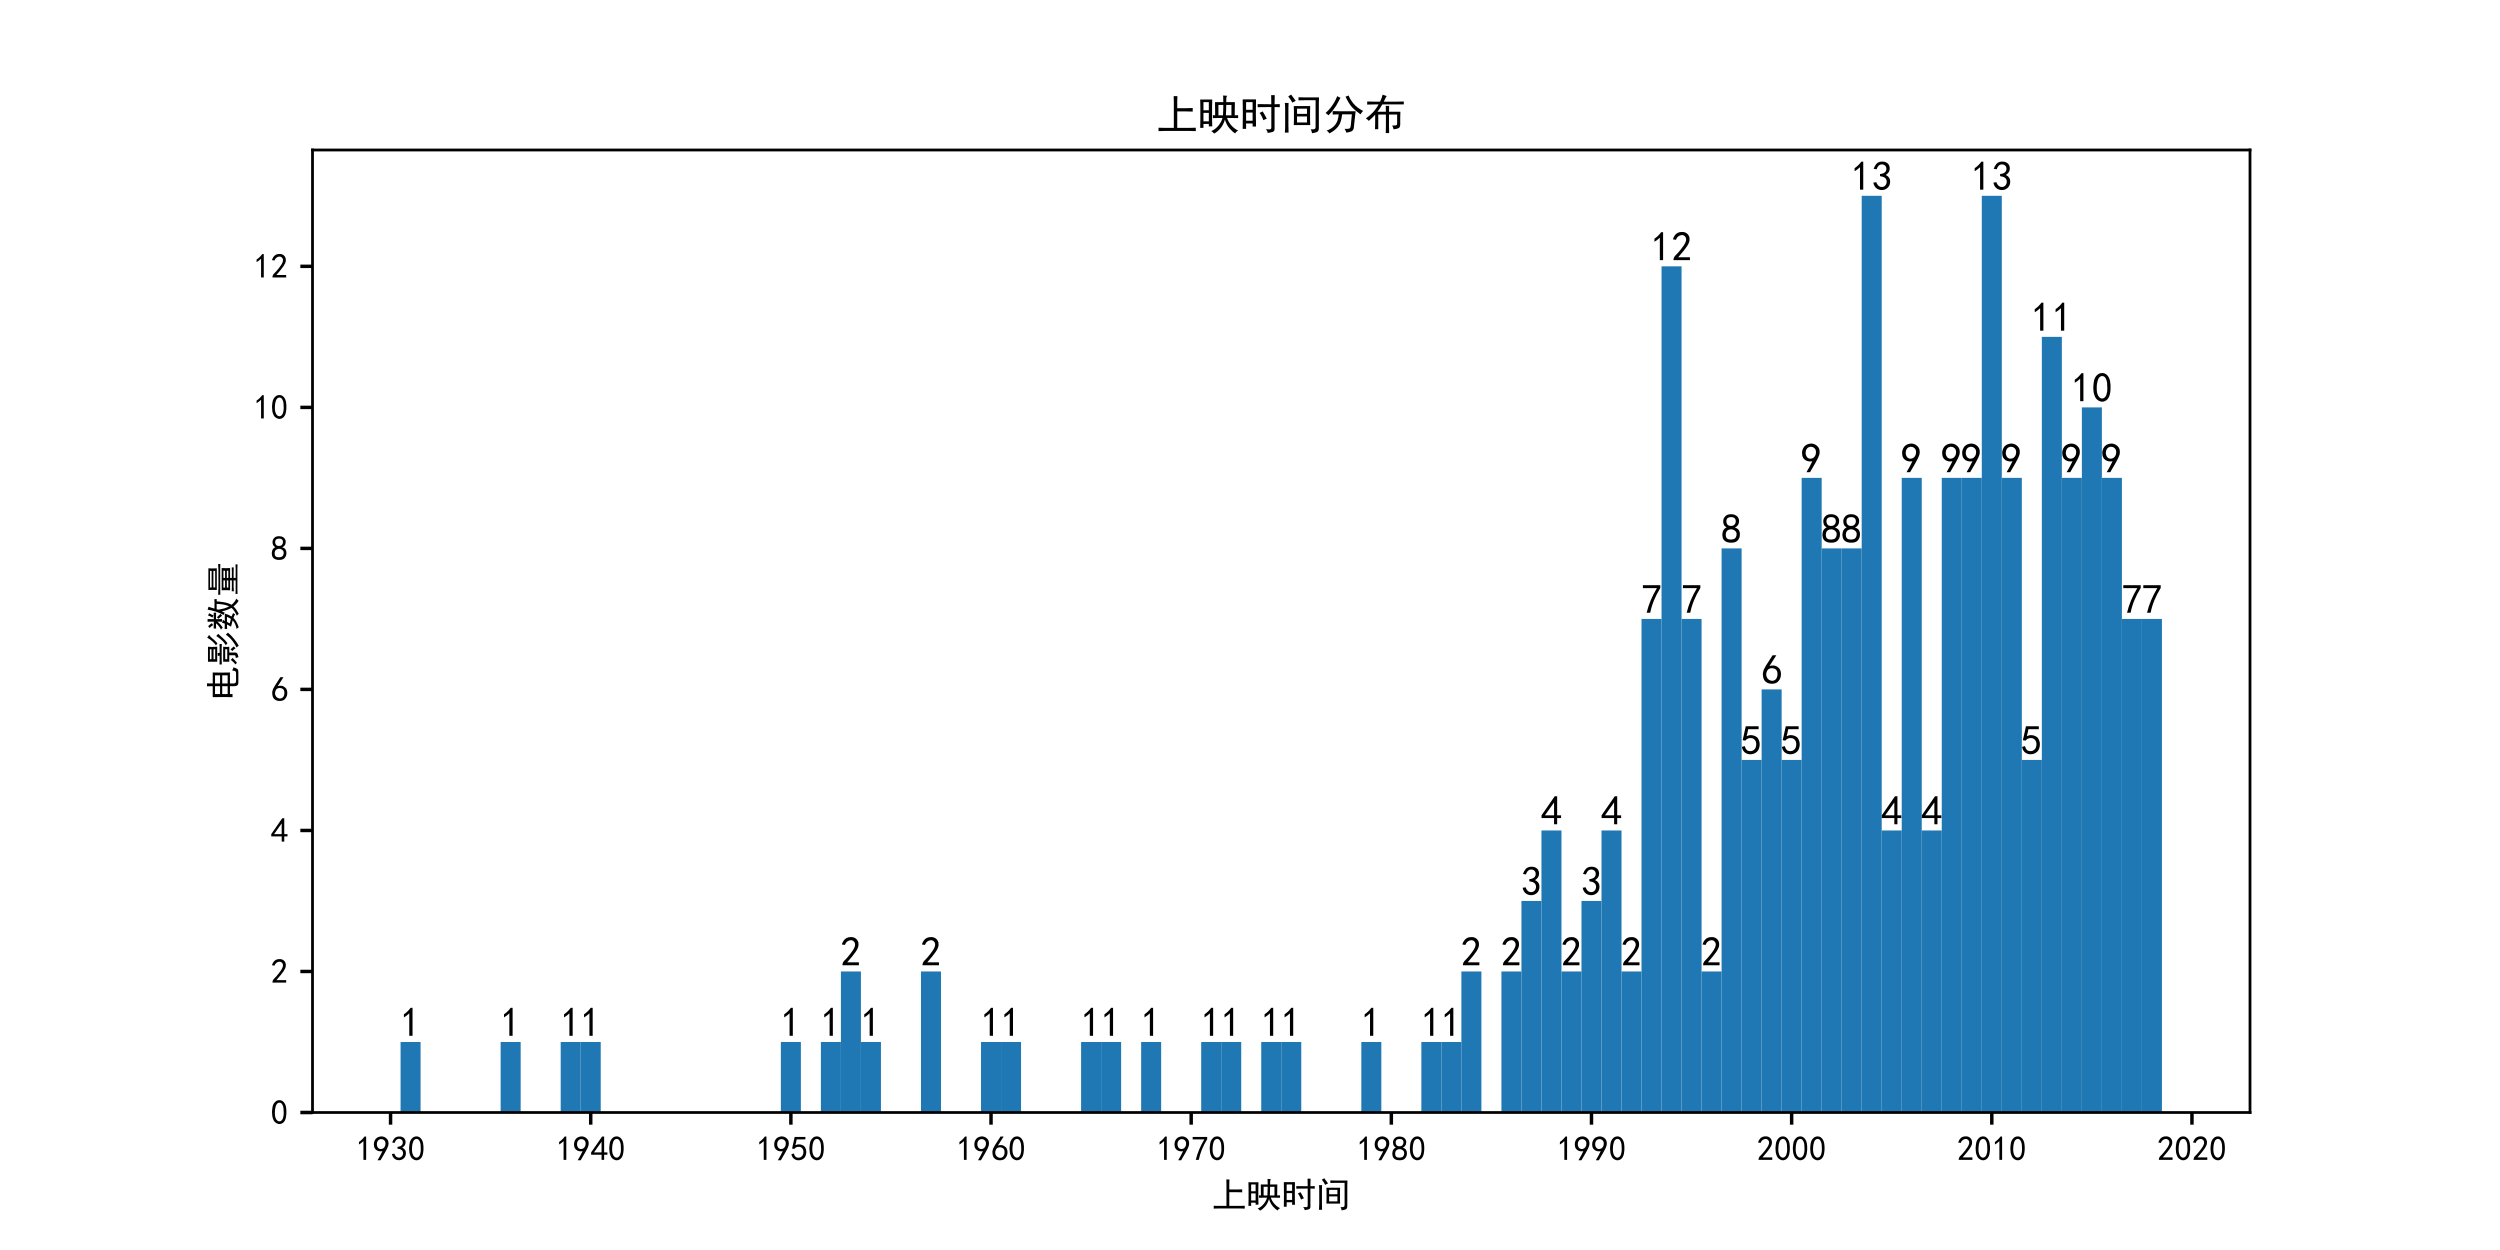 <?xml version="1.0" encoding="utf-8" standalone="no"?>
<!DOCTYPE svg PUBLIC "-//W3C//DTD SVG 1.1//EN"
  "http://www.w3.org/Graphics/SVG/1.1/DTD/svg11.dtd">
<!-- Created with matplotlib (https://matplotlib.org/) -->
<svg height="360pt" version="1.1" viewBox="0 0 720 360" width="720pt" xmlns="http://www.w3.org/2000/svg" xmlns:xlink="http://www.w3.org/1999/xlink">
 <defs>
  <style type="text/css">*{stroke-linecap:butt;stroke-linejoin:round;}</style>
 </defs>
 <g id="figure_1">
  <g id="patch_1">
   <path d="M 0 360 
L 720 360 
L 720 0 
L 0 0 
z
" style="fill:#ffffff;"/>
  </g>
  <g id="axes_1">
   <g id="patch_2">
    <path d="M 90 320.4 
L 648 320.4 
L 648 43.2 
L 90 43.2 
z
" style="fill:#ffffff;"/>
   </g>
   <g id="patch_3">
    <path clip-path="url(#p96aea00f6b)" d="M 115.364 320.4 
L 121.128 320.4 
L 121.128 300.092 
L 115.364 300.092 
z
" style="fill:#1f77b4;"/>
   </g>
   <g id="patch_4">
    <path clip-path="url(#p96aea00f6b)" d="M 144.186 320.4 
L 149.95 320.4 
L 149.95 300.092 
L 144.186 300.092 
z
" style="fill:#1f77b4;"/>
   </g>
   <g id="patch_5">
    <path clip-path="url(#p96aea00f6b)" d="M 161.479 320.4 
L 167.244 320.4 
L 167.244 300.092 
L 161.479 300.092 
z
" style="fill:#1f77b4;"/>
   </g>
   <g id="patch_6">
    <path clip-path="url(#p96aea00f6b)" d="M 167.244 320.4 
L 173.008 320.4 
L 173.008 300.092 
L 167.244 300.092 
z
" style="fill:#1f77b4;"/>
   </g>
   <g id="patch_7">
    <path clip-path="url(#p96aea00f6b)" d="M 224.888 320.4 
L 230.653 320.4 
L 230.653 300.092 
L 224.888 300.092 
z
" style="fill:#1f77b4;"/>
   </g>
   <g id="patch_8">
    <path clip-path="url(#p96aea00f6b)" d="M 236.417 320.4 
L 242.182 320.4 
L 242.182 300.092 
L 236.417 300.092 
z
" style="fill:#1f77b4;"/>
   </g>
   <g id="patch_9">
    <path clip-path="url(#p96aea00f6b)" d="M 242.182 320.4 
L 247.946 320.4 
L 247.946 279.785 
L 242.182 279.785 
z
" style="fill:#1f77b4;"/>
   </g>
   <g id="patch_10">
    <path clip-path="url(#p96aea00f6b)" d="M 247.946 320.4 
L 253.711 320.4 
L 253.711 300.092 
L 247.946 300.092 
z
" style="fill:#1f77b4;"/>
   </g>
   <g id="patch_11">
    <path clip-path="url(#p96aea00f6b)" d="M 265.24 320.4 
L 271.004 320.4 
L 271.004 279.785 
L 265.24 279.785 
z
" style="fill:#1f77b4;"/>
   </g>
   <g id="patch_12">
    <path clip-path="url(#p96aea00f6b)" d="M 282.533 320.4 
L 288.298 320.4 
L 288.298 300.092 
L 282.533 300.092 
z
" style="fill:#1f77b4;"/>
   </g>
   <g id="patch_13">
    <path clip-path="url(#p96aea00f6b)" d="M 288.298 320.4 
L 294.062 320.4 
L 294.062 300.092 
L 288.298 300.092 
z
" style="fill:#1f77b4;"/>
   </g>
   <g id="patch_14">
    <path clip-path="url(#p96aea00f6b)" d="M 311.355 320.4 
L 317.12 320.4 
L 317.12 300.092 
L 311.355 300.092 
z
" style="fill:#1f77b4;"/>
   </g>
   <g id="patch_15">
    <path clip-path="url(#p96aea00f6b)" d="M 317.12 320.4 
L 322.884 320.4 
L 322.884 300.092 
L 317.12 300.092 
z
" style="fill:#1f77b4;"/>
   </g>
   <g id="patch_16">
    <path clip-path="url(#p96aea00f6b)" d="M 328.649 320.4 
L 334.413 320.4 
L 334.413 300.092 
L 328.649 300.092 
z
" style="fill:#1f77b4;"/>
   </g>
   <g id="patch_17">
    <path clip-path="url(#p96aea00f6b)" d="M 345.942 320.4 
L 351.707 320.4 
L 351.707 300.092 
L 345.942 300.092 
z
" style="fill:#1f77b4;"/>
   </g>
   <g id="patch_18">
    <path clip-path="url(#p96aea00f6b)" d="M 351.707 320.4 
L 357.471 320.4 
L 357.471 300.092 
L 351.707 300.092 
z
" style="fill:#1f77b4;"/>
   </g>
   <g id="patch_19">
    <path clip-path="url(#p96aea00f6b)" d="M 363.236 320.4 
L 369 320.4 
L 369 300.092 
L 363.236 300.092 
z
" style="fill:#1f77b4;"/>
   </g>
   <g id="patch_20">
    <path clip-path="url(#p96aea00f6b)" d="M 369 320.4 
L 374.764 320.4 
L 374.764 300.092 
L 369 300.092 
z
" style="fill:#1f77b4;"/>
   </g>
   <g id="patch_21">
    <path clip-path="url(#p96aea00f6b)" d="M 392.058 320.4 
L 397.822 320.4 
L 397.822 300.092 
L 392.058 300.092 
z
" style="fill:#1f77b4;"/>
   </g>
   <g id="patch_22">
    <path clip-path="url(#p96aea00f6b)" d="M 409.351 320.4 
L 415.116 320.4 
L 415.116 300.092 
L 409.351 300.092 
z
" style="fill:#1f77b4;"/>
   </g>
   <g id="patch_23">
    <path clip-path="url(#p96aea00f6b)" d="M 415.116 320.4 
L 420.88 320.4 
L 420.88 300.092 
L 415.116 300.092 
z
" style="fill:#1f77b4;"/>
   </g>
   <g id="patch_24">
    <path clip-path="url(#p96aea00f6b)" d="M 420.88 320.4 
L 426.645 320.4 
L 426.645 279.785 
L 420.88 279.785 
z
" style="fill:#1f77b4;"/>
   </g>
   <g id="patch_25">
    <path clip-path="url(#p96aea00f6b)" d="M 432.409 320.4 
L 438.174 320.4 
L 438.174 279.785 
L 432.409 279.785 
z
" style="fill:#1f77b4;"/>
   </g>
   <g id="patch_26">
    <path clip-path="url(#p96aea00f6b)" d="M 438.174 320.4 
L 443.938 320.4 
L 443.938 259.477 
L 438.174 259.477 
z
" style="fill:#1f77b4;"/>
   </g>
   <g id="patch_27">
    <path clip-path="url(#p96aea00f6b)" d="M 443.938 320.4 
L 449.702 320.4 
L 449.702 239.169 
L 443.938 239.169 
z
" style="fill:#1f77b4;"/>
   </g>
   <g id="patch_28">
    <path clip-path="url(#p96aea00f6b)" d="M 449.702 320.4 
L 455.467 320.4 
L 455.467 279.785 
L 449.702 279.785 
z
" style="fill:#1f77b4;"/>
   </g>
   <g id="patch_29">
    <path clip-path="url(#p96aea00f6b)" d="M 455.467 320.4 
L 461.231 320.4 
L 461.231 259.477 
L 455.467 259.477 
z
" style="fill:#1f77b4;"/>
   </g>
   <g id="patch_30">
    <path clip-path="url(#p96aea00f6b)" d="M 461.231 320.4 
L 466.996 320.4 
L 466.996 239.169 
L 461.231 239.169 
z
" style="fill:#1f77b4;"/>
   </g>
   <g id="patch_31">
    <path clip-path="url(#p96aea00f6b)" d="M 466.996 320.4 
L 472.76 320.4 
L 472.76 279.785 
L 466.996 279.785 
z
" style="fill:#1f77b4;"/>
   </g>
   <g id="patch_32">
    <path clip-path="url(#p96aea00f6b)" d="M 472.76 320.4 
L 478.525 320.4 
L 478.525 178.246 
L 472.76 178.246 
z
" style="fill:#1f77b4;"/>
   </g>
   <g id="patch_33">
    <path clip-path="url(#p96aea00f6b)" d="M 478.525 320.4 
L 484.289 320.4 
L 484.289 76.708 
L 478.525 76.708 
z
" style="fill:#1f77b4;"/>
   </g>
   <g id="patch_34">
    <path clip-path="url(#p96aea00f6b)" d="M 484.289 320.4 
L 490.054 320.4 
L 490.054 178.246 
L 484.289 178.246 
z
" style="fill:#1f77b4;"/>
   </g>
   <g id="patch_35">
    <path clip-path="url(#p96aea00f6b)" d="M 490.054 320.4 
L 495.818 320.4 
L 495.818 279.785 
L 490.054 279.785 
z
" style="fill:#1f77b4;"/>
   </g>
   <g id="patch_36">
    <path clip-path="url(#p96aea00f6b)" d="M 495.818 320.4 
L 501.583 320.4 
L 501.583 157.938 
L 495.818 157.938 
z
" style="fill:#1f77b4;"/>
   </g>
   <g id="patch_37">
    <path clip-path="url(#p96aea00f6b)" d="M 501.583 320.4 
L 507.347 320.4 
L 507.347 218.862 
L 501.583 218.862 
z
" style="fill:#1f77b4;"/>
   </g>
   <g id="patch_38">
    <path clip-path="url(#p96aea00f6b)" d="M 507.347 320.4 
L 513.112 320.4 
L 513.112 198.554 
L 507.347 198.554 
z
" style="fill:#1f77b4;"/>
   </g>
   <g id="patch_39">
    <path clip-path="url(#p96aea00f6b)" d="M 513.112 320.4 
L 518.876 320.4 
L 518.876 218.862 
L 513.112 218.862 
z
" style="fill:#1f77b4;"/>
   </g>
   <g id="patch_40">
    <path clip-path="url(#p96aea00f6b)" d="M 518.876 320.4 
L 524.64 320.4 
L 524.64 137.631 
L 518.876 137.631 
z
" style="fill:#1f77b4;"/>
   </g>
   <g id="patch_41">
    <path clip-path="url(#p96aea00f6b)" d="M 524.64 320.4 
L 530.405 320.4 
L 530.405 157.938 
L 524.64 157.938 
z
" style="fill:#1f77b4;"/>
   </g>
   <g id="patch_42">
    <path clip-path="url(#p96aea00f6b)" d="M 530.405 320.4 
L 536.169 320.4 
L 536.169 157.938 
L 530.405 157.938 
z
" style="fill:#1f77b4;"/>
   </g>
   <g id="patch_43">
    <path clip-path="url(#p96aea00f6b)" d="M 536.169 320.4 
L 541.934 320.4 
L 541.934 56.4 
L 536.169 56.4 
z
" style="fill:#1f77b4;"/>
   </g>
   <g id="patch_44">
    <path clip-path="url(#p96aea00f6b)" d="M 541.934 320.4 
L 547.698 320.4 
L 547.698 239.169 
L 541.934 239.169 
z
" style="fill:#1f77b4;"/>
   </g>
   <g id="patch_45">
    <path clip-path="url(#p96aea00f6b)" d="M 547.698 320.4 
L 553.463 320.4 
L 553.463 137.631 
L 547.698 137.631 
z
" style="fill:#1f77b4;"/>
   </g>
   <g id="patch_46">
    <path clip-path="url(#p96aea00f6b)" d="M 553.463 320.4 
L 559.227 320.4 
L 559.227 239.169 
L 553.463 239.169 
z
" style="fill:#1f77b4;"/>
   </g>
   <g id="patch_47">
    <path clip-path="url(#p96aea00f6b)" d="M 559.227 320.4 
L 564.992 320.4 
L 564.992 137.631 
L 559.227 137.631 
z
" style="fill:#1f77b4;"/>
   </g>
   <g id="patch_48">
    <path clip-path="url(#p96aea00f6b)" d="M 564.992 320.4 
L 570.756 320.4 
L 570.756 137.631 
L 564.992 137.631 
z
" style="fill:#1f77b4;"/>
   </g>
   <g id="patch_49">
    <path clip-path="url(#p96aea00f6b)" d="M 570.756 320.4 
L 576.521 320.4 
L 576.521 56.4 
L 570.756 56.4 
z
" style="fill:#1f77b4;"/>
   </g>
   <g id="patch_50">
    <path clip-path="url(#p96aea00f6b)" d="M 576.521 320.4 
L 582.285 320.4 
L 582.285 137.631 
L 576.521 137.631 
z
" style="fill:#1f77b4;"/>
   </g>
   <g id="patch_51">
    <path clip-path="url(#p96aea00f6b)" d="M 582.285 320.4 
L 588.05 320.4 
L 588.05 218.862 
L 582.285 218.862 
z
" style="fill:#1f77b4;"/>
   </g>
   <g id="patch_52">
    <path clip-path="url(#p96aea00f6b)" d="M 588.05 320.4 
L 593.814 320.4 
L 593.814 97.015 
L 588.05 97.015 
z
" style="fill:#1f77b4;"/>
   </g>
   <g id="patch_53">
    <path clip-path="url(#p96aea00f6b)" d="M 593.814 320.4 
L 599.579 320.4 
L 599.579 137.631 
L 593.814 137.631 
z
" style="fill:#1f77b4;"/>
   </g>
   <g id="patch_54">
    <path clip-path="url(#p96aea00f6b)" d="M 599.579 320.4 
L 605.343 320.4 
L 605.343 117.323 
L 599.579 117.323 
z
" style="fill:#1f77b4;"/>
   </g>
   <g id="patch_55">
    <path clip-path="url(#p96aea00f6b)" d="M 605.343 320.4 
L 611.107 320.4 
L 611.107 137.631 
L 605.343 137.631 
z
" style="fill:#1f77b4;"/>
   </g>
   <g id="patch_56">
    <path clip-path="url(#p96aea00f6b)" d="M 611.107 320.4 
L 616.872 320.4 
L 616.872 178.246 
L 611.107 178.246 
z
" style="fill:#1f77b4;"/>
   </g>
   <g id="patch_57">
    <path clip-path="url(#p96aea00f6b)" d="M 616.872 320.4 
L 622.636 320.4 
L 622.636 178.246 
L 616.872 178.246 
z
" style="fill:#1f77b4;"/>
   </g>
   <g id="matplotlib.axis_1">
    <g id="xtick_1">
     <g id="line2d_1">
      <defs>
       <path d="M 0 0 
L 0 3.5 
" id="m8dffadc141" style="stroke:#000000;"/>
      </defs>
      <g>
       <use style="stroke:#000000;" x="112.481" xlink:href="#m8dffadc141" y="320.4"/>
      </g>
     </g>
     <g id="text_1">
      <!-- 1930 -->
      <g transform="translate(102.481 334.275)scale(0.1 -0.1)">
       <defs>
        <path d="M 21.875 56.25 
Q 16.797 51.172 8.984 46.484 
L 8.984 53.906 
Q 18.75 60.547 25 69.531 
L 29.688 69.531 
L 29.688 2.344 
L 21.875 2.344 
z
" id="SimHei-49"/>
        <path d="M 12.5 1.172 
Q 21.094 15.625 26.562 27.344 
Q 16.797 25.781 10.344 29.875 
Q 3.906 33.984 2.531 41.016 
Q 1.172 48.047 2.734 53.703 
Q 4.297 59.375 7.609 63.078 
Q 10.938 66.797 15.625 68.359 
Q 20.312 69.922 24.016 69.922 
Q 27.734 69.922 31.641 68.359 
Q 35.547 66.797 38.672 63.672 
Q 41.797 60.547 42.969 57.219 
Q 44.141 53.906 44.141 48.625 
Q 44.141 43.359 40.234 35.156 
Q 36.328 26.953 21.094 1.172 
z
M 9.766 50 
Q 10.938 39.844 14.641 36.516 
Q 18.359 33.203 22.656 33.594 
Q 26.953 33.984 29.484 35.938 
Q 32.031 37.891 34.375 42.578 
Q 35.938 48.438 35.156 52.531 
Q 34.375 56.641 31.047 59.375 
Q 27.734 62.109 23.828 62.109 
Q 21.484 62.5 17.766 60.938 
Q 14.062 59.375 11.906 54.688 
Q 9.766 50 10.938 39.844 
z
" id="SimHei-57"/>
        <path d="M 3.906 19.141 
L 10.938 20.312 
Q 12.5 15.234 16.016 11.906 
Q 19.531 8.594 24.797 8.781 
Q 30.078 8.984 33.203 13.078 
Q 36.328 17.188 35.938 22.453 
Q 35.547 27.734 31.828 30.656 
Q 28.125 33.594 19.922 34.766 
L 19.922 39.844 
Q 28.125 40.625 31.828 44.141 
Q 35.547 47.656 35.156 53.312 
Q 34.766 58.984 30.078 61.516 
Q 25.391 64.062 20.109 62.109 
Q 14.844 60.156 11.719 51.172 
L 4.688 52.344 
Q 7.031 59.375 11.125 64.062 
Q 15.234 68.75 22.266 69.531 
Q 29.297 70.312 34.562 67.766 
Q 39.844 65.234 41.984 59.953 
Q 44.141 54.688 42.578 48.438 
Q 41.016 42.188 33.594 37.5 
Q 39.062 35.156 41.984 30.469 
Q 44.922 25.781 43.938 18.156 
Q 42.969 10.547 37.109 5.859 
Q 31.25 1.172 23.828 1.359 
Q 16.406 1.562 10.938 6.047 
Q 5.469 10.547 3.906 19.141 
z
" id="SimHei-51"/>
        <path d="M 3.125 29.297 
Q 3.906 50 6.438 56.047 
Q 8.984 62.109 13.672 66.016 
Q 18.359 69.922 25.188 69.922 
Q 32.031 69.922 37.109 64.25 
Q 42.188 58.594 43.75 50 
Q 45.312 41.406 44.719 30.266 
Q 44.141 19.141 40.812 12.109 
Q 37.5 5.078 30.859 2.344 
Q 24.219 -0.391 17.578 2.922 
Q 10.938 6.25 8.203 11.719 
Q 5.469 17.188 4.297 23.234 
Q 3.125 29.297 3.906 50 
z
M 12.891 52.734 
Q 10.547 31.25 12.5 22.844 
Q 14.453 14.453 18.938 10.938 
Q 23.438 7.422 28.125 9.562 
Q 32.812 11.719 34.953 18.156 
Q 37.109 24.609 37.109 32.219 
Q 37.109 39.844 36.516 46.094 
Q 35.938 52.344 33 57.422 
Q 30.078 62.5 25.188 62.688 
Q 20.312 62.891 16.594 57.812 
Q 12.891 52.734 10.547 31.25 
z
" id="SimHei-48"/>
       </defs>
       <use xlink:href="#SimHei-49"/>
       <use x="50" xlink:href="#SimHei-57"/>
       <use x="100" xlink:href="#SimHei-51"/>
       <use x="150" xlink:href="#SimHei-48"/>
      </g>
     </g>
    </g>
    <g id="xtick_2">
     <g id="line2d_2">
      <g>
       <use style="stroke:#000000;" x="170.126" xlink:href="#m8dffadc141" y="320.4"/>
      </g>
     </g>
     <g id="text_2">
      <!-- 1940 -->
      <g transform="translate(160.126 334.275)scale(0.1 -0.1)">
       <defs>
        <path d="M 31.25 17.188 
L 1.172 17.188 
L 1.172 23.828 
L 32.812 69.531 
L 38.672 69.531 
L 38.672 23.828 
L 48.047 23.828 
L 48.047 17.188 
L 38.672 17.188 
L 38.672 2.344 
L 31.25 2.344 
z
M 31.25 23.828 
L 31.25 54.688 
L 9.375 23.828 
z
" id="SimHei-52"/>
       </defs>
       <use xlink:href="#SimHei-49"/>
       <use x="50" xlink:href="#SimHei-57"/>
       <use x="100" xlink:href="#SimHei-52"/>
       <use x="150" xlink:href="#SimHei-48"/>
      </g>
     </g>
    </g>
    <g id="xtick_3">
     <g id="line2d_3">
      <g>
       <use style="stroke:#000000;" x="227.771" xlink:href="#m8dffadc141" y="320.4"/>
      </g>
     </g>
     <g id="text_3">
      <!-- 1950 -->
      <g transform="translate(217.771 334.275)scale(0.1 -0.1)">
       <defs>
        <path d="M 8.594 20.703 
Q 11.328 10.156 17.969 8.984 
Q 24.609 7.812 28.703 10.344 
Q 32.812 12.891 34.562 16.984 
Q 36.328 21.094 36.125 26.172 
Q 35.938 31.25 33.391 34.766 
Q 30.859 38.281 26.953 39.453 
Q 23.047 40.625 18.156 39.453 
Q 13.281 38.281 10.156 33.984 
L 3.516 34.766 
Q 4.297 37.109 10.938 68.359 
L 41.797 68.359 
L 41.797 61.328 
L 16.797 61.328 
Q 14.844 50.781 12.891 44.531 
Q 18.75 47.266 23.828 47.062 
Q 28.906 46.875 33.594 44.719 
Q 38.281 42.578 40.422 38.859 
Q 42.578 35.156 43.547 31.438 
Q 44.531 27.734 44.328 23.438 
Q 44.141 19.141 42.578 14.641 
Q 41.016 10.156 37.891 7.219 
Q 34.766 4.297 30.266 2.531 
Q 25.781 0.781 19.922 1.172 
Q 14.062 1.562 8.781 5.469 
Q 3.516 9.375 1.562 18.75 
z
" id="SimHei-53"/>
       </defs>
       <use xlink:href="#SimHei-49"/>
       <use x="50" xlink:href="#SimHei-57"/>
       <use x="100" xlink:href="#SimHei-53"/>
       <use x="150" xlink:href="#SimHei-48"/>
      </g>
     </g>
    </g>
    <g id="xtick_4">
     <g id="line2d_4">
      <g>
       <use style="stroke:#000000;" x="285.415" xlink:href="#m8dffadc141" y="320.4"/>
      </g>
     </g>
     <g id="text_4">
      <!-- 1960 -->
      <g transform="translate(275.415 334.275)scale(0.1 -0.1)">
       <defs>
        <path d="M 3.516 19.531 
Q 4.297 30.859 6.047 34.766 
Q 7.812 38.672 11.328 44.531 
L 27.344 69.531 
L 36.328 69.531 
L 19.922 43.75 
Q 30.469 46.484 36.719 42.969 
Q 42.969 39.453 45.109 34.953 
Q 47.266 30.469 47.453 25.188 
Q 47.656 19.922 45.891 14.844 
Q 44.141 9.766 39.641 5.656 
Q 35.156 1.562 27.141 1.172 
Q 19.141 0.781 13.469 4.094 
Q 7.812 7.422 5.656 13.469 
Q 3.516 19.531 4.297 30.859 
z
M 12.5 16.016 
Q 19.531 8.594 25.391 8.203 
Q 31.25 7.812 35.156 12.109 
Q 39.062 16.406 39.062 24.609 
Q 39.062 32.812 34.172 35.938 
Q 29.297 39.062 23.234 38.281 
Q 17.188 37.5 14.453 32.422 
Q 11.719 27.344 12.109 21.672 
Q 12.5 16.016 19.531 8.594 
z
" id="SimHei-54"/>
       </defs>
       <use xlink:href="#SimHei-49"/>
       <use x="50" xlink:href="#SimHei-57"/>
       <use x="100" xlink:href="#SimHei-54"/>
       <use x="150" xlink:href="#SimHei-48"/>
      </g>
     </g>
    </g>
    <g id="xtick_5">
     <g id="line2d_5">
      <g>
       <use style="stroke:#000000;" x="343.06" xlink:href="#m8dffadc141" y="320.4"/>
      </g>
     </g>
     <g id="text_5">
      <!-- 1970 -->
      <g transform="translate(333.06 334.275)scale(0.1 -0.1)">
       <defs>
        <path d="M 13.281 2.344 
Q 20.312 32.031 37.891 61.328 
L 4.297 61.328 
L 4.297 68.359 
L 46.094 68.359 
L 46.094 61.719 
Q 27.734 32.031 21.875 2.344 
L 13.281 2.344 
z
" id="SimHei-55"/>
       </defs>
       <use xlink:href="#SimHei-49"/>
       <use x="50" xlink:href="#SimHei-57"/>
       <use x="100" xlink:href="#SimHei-55"/>
       <use x="150" xlink:href="#SimHei-48"/>
      </g>
     </g>
    </g>
    <g id="xtick_6">
     <g id="line2d_6">
      <g>
       <use style="stroke:#000000;" x="400.705" xlink:href="#m8dffadc141" y="320.4"/>
      </g>
     </g>
     <g id="text_6">
      <!-- 1980 -->
      <g transform="translate(390.705 334.275)scale(0.1 -0.1)">
       <defs>
        <path d="M 2.734 16.797 
Q 2.734 26.172 5.078 30.656 
Q 7.422 35.156 12.891 37.891 
Q 8.203 40.625 6.641 43.938 
Q 5.078 47.266 4.875 51.562 
Q 4.688 55.859 6.047 58.984 
Q 7.422 62.109 10.156 64.844 
Q 12.891 67.578 16.203 68.547 
Q 19.531 69.531 23.438 69.531 
Q 27.344 69.531 30.469 68.75 
Q 33.594 67.969 37.109 65.422 
Q 40.625 62.891 42.188 58.203 
Q 43.75 53.516 41.984 47.266 
Q 40.234 41.016 32.812 37.5 
Q 39.453 35.547 42.188 31.438 
Q 44.922 27.344 44.922 21.484 
Q 44.922 15.625 43.156 12.109 
Q 41.406 8.594 39.25 6.25 
Q 37.109 3.906 33.391 2.531 
Q 29.688 1.172 24.016 1.172 
Q 18.359 1.172 14.25 2.531 
Q 10.156 3.906 7.422 6.641 
Q 4.688 9.375 3.703 13.078 
Q 2.734 16.797 2.734 26.172 
z
M 10.938 26.562 
Q 10.547 17.188 12.297 13.672 
Q 14.062 10.156 18.75 9.172 
Q 23.438 8.203 28.516 9.375 
Q 33.594 10.547 35.547 14.844 
Q 37.5 19.141 36.906 23.438 
Q 36.328 27.734 32.031 30.656 
Q 27.734 33.594 22.656 33.203 
Q 17.578 32.812 14.25 29.688 
Q 10.938 26.562 10.547 17.188 
z
M 12.109 56.25 
Q 12.109 48.438 14.844 44.922 
Q 17.578 41.406 23.438 41.406 
Q 29.297 41.406 32.219 44.922 
Q 35.156 48.438 34.953 53.312 
Q 34.766 58.203 31.438 60.547 
Q 28.125 62.891 22.453 62.5 
Q 16.797 62.109 14.453 59.172 
Q 12.109 56.25 12.109 48.438 
z
" id="SimHei-56"/>
       </defs>
       <use xlink:href="#SimHei-49"/>
       <use x="50" xlink:href="#SimHei-57"/>
       <use x="100" xlink:href="#SimHei-56"/>
       <use x="150" xlink:href="#SimHei-48"/>
      </g>
     </g>
    </g>
    <g id="xtick_7">
     <g id="line2d_7">
      <g>
       <use style="stroke:#000000;" x="458.349" xlink:href="#m8dffadc141" y="320.4"/>
      </g>
     </g>
     <g id="text_7">
      <!-- 1990 -->
      <g transform="translate(448.349 334.275)scale(0.1 -0.1)">
       <use xlink:href="#SimHei-49"/>
       <use x="50" xlink:href="#SimHei-57"/>
       <use x="100" xlink:href="#SimHei-57"/>
       <use x="150" xlink:href="#SimHei-48"/>
      </g>
     </g>
    </g>
    <g id="xtick_8">
     <g id="line2d_8">
      <g>
       <use style="stroke:#000000;" x="515.994" xlink:href="#m8dffadc141" y="320.4"/>
      </g>
     </g>
     <g id="text_8">
      <!-- 2000 -->
      <g transform="translate(505.994 334.275)scale(0.1 -0.1)">
       <defs>
        <path d="M 4.688 3.906 
Q 5.078 9.766 10.156 14.453 
Q 15.234 19.141 23.047 29.094 
Q 30.859 39.062 33.203 44.531 
Q 35.547 50 34.953 53.906 
Q 34.375 57.812 31.25 60.344 
Q 28.125 62.891 24.016 62.5 
Q 19.922 62.109 16.203 59.375 
Q 12.5 56.641 10.547 51.172 
L 3.125 52.344 
Q 6.25 61.328 11.125 65.422 
Q 16.016 69.531 22.656 69.922 
Q 26.562 70.312 29.688 69.719 
Q 32.812 69.141 36.125 66.984 
Q 39.453 64.844 41.594 60.547 
Q 43.75 56.25 43.156 50.188 
Q 42.578 44.141 37.109 35.734 
Q 31.641 27.344 16.016 9.375 
L 44.141 9.375 
L 44.141 2.344 
L 4.688 2.344 
z
" id="SimHei-50"/>
       </defs>
       <use xlink:href="#SimHei-50"/>
       <use x="50" xlink:href="#SimHei-48"/>
       <use x="100" xlink:href="#SimHei-48"/>
       <use x="150" xlink:href="#SimHei-48"/>
      </g>
     </g>
    </g>
    <g id="xtick_9">
     <g id="line2d_9">
      <g>
       <use style="stroke:#000000;" x="573.638" xlink:href="#m8dffadc141" y="320.4"/>
      </g>
     </g>
     <g id="text_9">
      <!-- 2010 -->
      <g transform="translate(563.638 334.275)scale(0.1 -0.1)">
       <use xlink:href="#SimHei-50"/>
       <use x="50" xlink:href="#SimHei-48"/>
       <use x="100" xlink:href="#SimHei-49"/>
       <use x="150" xlink:href="#SimHei-48"/>
      </g>
     </g>
    </g>
    <g id="xtick_10">
     <g id="line2d_10">
      <g>
       <use style="stroke:#000000;" x="631.283" xlink:href="#m8dffadc141" y="320.4"/>
      </g>
     </g>
     <g id="text_10">
      <!-- 2020 -->
      <g transform="translate(621.283 334.275)scale(0.1 -0.1)">
       <use xlink:href="#SimHei-50"/>
       <use x="50" xlink:href="#SimHei-48"/>
       <use x="100" xlink:href="#SimHei-50"/>
       <use x="150" xlink:href="#SimHei-48"/>
      </g>
     </g>
    </g>
    <g id="text_11">
     <!-- 上映时间 -->
     <g transform="translate(349 347.611)scale(0.1 -0.1)">
      <defs>
       <path d="M 50.781 79.297 
Q 50.391 72.656 50.391 66.797 
L 50.391 50.391 
L 72.656 50.391 
Q 80.469 50.391 87.5 50.781 
L 87.5 42.188 
Q 79.688 42.578 71.875 42.578 
L 50.391 42.578 
L 50.391 3.125 
L 81.25 3.125 
Q 87.109 3.125 94.922 3.516 
L 94.922 -4.688 
Q 87.5 -4.297 81.25 -4.297 
L 19.531 -4.297 
Q 13.281 -4.297 5.469 -4.688 
L 5.469 3.516 
Q 12.891 3.125 19.531 3.125 
L 42.188 3.125 
L 42.188 66.406 
Q 42.188 72.266 41.797 79.297 
L 50.781 79.297 
z
" id="SimHei-19978"/>
       <path d="M 35.938 33.594 
Q 39.062 33.203 41.406 33.203 
Q 41.406 57.422 41.016 64.844 
L 60.938 64.844 
Q 60.938 76.953 60.547 80.859 
L 70.312 80.078 
Q 68.359 78.125 68.156 74.406 
Q 67.969 70.703 67.969 64.844 
L 88.672 64.844 
Q 88.281 55.469 88.281 33.203 
Q 92.188 33.203 96.484 33.594 
L 96.484 26.562 
Q 89.062 26.953 69.922 26.953 
Q 73.047 17.188 80.266 8.984 
Q 87.5 0.781 96.875 -3.516 
Q 91.797 -5.469 89.453 -10.156 
Q 83.203 -6.641 75.781 1.953 
Q 68.359 10.547 64.844 23.047 
Q 60.938 9.766 53.703 1.562 
Q 46.484 -6.641 39.062 -10.547 
Q 35.156 -6.25 32.031 -4.688 
Q 42.578 0 49.797 9.172 
Q 57.031 18.359 58.984 26.953 
Q 39.453 26.953 35.938 26.562 
z
M 34.375 71.094 
Q 33.984 62.891 33.984 53.906 
L 33.984 25.391 
Q 33.984 16.406 34.375 6.641 
L 26.172 6.641 
L 26.172 12.5 
L 13.281 12.5 
L 13.281 3.125 
L 5.469 3.125 
Q 5.859 12.891 5.859 22.656 
L 5.859 53.906 
Q 5.859 62.891 5.469 71.094 
L 34.375 71.094 
z
M 80.469 33.203 
L 80.469 58.203 
L 67.969 58.203 
Q 67.969 46.094 67.188 33.203 
z
M 49.219 58.203 
L 49.219 33.203 
L 60.156 33.203 
Q 60.938 45.703 60.938 58.203 
z
M 26.172 18.75 
L 26.172 39.062 
L 13.281 39.062 
L 13.281 18.75 
z
M 26.172 45.312 
L 26.172 64.844 
L 13.281 64.844 
L 13.281 45.312 
z
" id="SimHei-26144"/>
       <path d="M 39.453 71.484 
Q 39.062 57.422 39.062 37.5 
Q 39.062 17.578 39.453 6.25 
L 31.25 6.25 
L 31.25 13.672 
L 15.625 13.672 
L 15.625 0.781 
L 7.422 0.781 
Q 7.812 18.75 7.812 36.719 
Q 7.812 55.078 7.422 71.484 
L 39.453 71.484 
z
M 76.172 59.766 
Q 76.172 71.484 75.781 81.641 
L 84.375 81.641 
Q 83.984 71.484 83.984 59.766 
Q 89.844 59.766 96.484 60.156 
L 96.484 52.734 
Q 89.844 53.125 83.984 53.125 
L 83.984 0.781 
Q 83.984 -5.078 79.297 -6.641 
Q 74.609 -8.203 67.188 -8.984 
Q 67.188 -4.297 62.891 0 
Q 70.312 -0.781 73.234 -0.391 
Q 76.172 0 76.172 4.688 
L 76.172 53.125 
Q 56.641 53.125 43.359 52.734 
L 43.359 60.156 
Q 55.859 59.766 76.172 59.766 
z
M 31.25 20.312 
L 31.25 39.844 
L 15.625 39.844 
L 15.625 20.312 
z
M 31.25 46.484 
L 31.25 64.844 
L 15.625 64.844 
L 15.625 46.484 
z
M 55.469 42.578 
Q 60.547 34.375 65.234 25 
Q 61.328 23.828 57.031 21.484 
Q 53.906 30.859 48.047 39.062 
Q 51.562 40.625 55.469 42.578 
z
" id="SimHei-26102"/>
       <path d="M 69.531 55.469 
Q 69.141 48.047 69.141 42.578 
L 69.141 21.875 
Q 69.141 16.797 69.531 9.766 
L 30.078 9.766 
Q 30.469 16.797 30.469 22.266 
L 30.469 42.578 
Q 30.469 48.047 30.078 55.469 
L 69.531 55.469 
z
M 90.625 76.172 
Q 90.234 68.75 90.234 61.328 
L 90.234 3.906 
Q 90.625 -5.078 85.344 -7.031 
Q 80.078 -8.984 73.828 -9.766 
Q 73.438 -5.078 70.703 -0.391 
Q 78.125 -0.781 80.266 0.391 
Q 82.422 1.562 82.422 5.469 
L 82.422 69.531 
L 58.984 69.531 
Q 49.609 69.531 41.406 69.141 
L 41.406 76.562 
Q 49.609 76.172 58.984 76.172 
z
M 8.594 -8.203 
Q 9.375 -0.391 9.375 8.203 
L 9.375 49.219 
Q 9.375 57.422 8.594 62.891 
L 17.578 62.891 
Q 17.188 57.031 17.188 51.562 
L 17.188 7.812 
Q 17.188 0 17.578 -8.203 
z
M 61.719 16.016 
L 61.719 30.469 
L 37.891 30.469 
L 37.891 16.016 
z
M 61.719 36.719 
L 61.719 49.219 
L 37.891 49.219 
L 37.891 36.719 
z
M 23.828 82.812 
Q 27.344 78.125 34.766 67.969 
Q 30.469 66.016 26.562 63.672 
Q 22.656 71.484 16.797 78.516 
Q 21.094 81.641 23.828 82.812 
z
" id="SimHei-38388"/>
      </defs>
      <use xlink:href="#SimHei-19978"/>
      <use x="100" xlink:href="#SimHei-26144"/>
      <use x="200" xlink:href="#SimHei-26102"/>
      <use x="300" xlink:href="#SimHei-38388"/>
     </g>
    </g>
   </g>
   <g id="matplotlib.axis_2">
    <g id="ytick_1">
     <g id="line2d_11">
      <defs>
       <path d="M 0 0 
L -3.5 0 
" id="md0d077b64b" style="stroke:#000000;"/>
      </defs>
      <g>
       <use style="stroke:#000000;" x="90" xlink:href="#md0d077b64b" y="320.4"/>
      </g>
     </g>
     <g id="text_12">
      <!-- 0 -->
      <g transform="translate(78 323.837)scale(0.1 -0.1)">
       <use xlink:href="#SimHei-48"/>
      </g>
     </g>
    </g>
    <g id="ytick_2">
     <g id="line2d_12">
      <g>
       <use style="stroke:#000000;" x="90" xlink:href="#md0d077b64b" y="279.785"/>
      </g>
     </g>
     <g id="text_13">
      <!-- 2 -->
      <g transform="translate(78 283.222)scale(0.1 -0.1)">
       <use xlink:href="#SimHei-50"/>
      </g>
     </g>
    </g>
    <g id="ytick_3">
     <g id="line2d_13">
      <g>
       <use style="stroke:#000000;" x="90" xlink:href="#md0d077b64b" y="239.169"/>
      </g>
     </g>
     <g id="text_14">
      <!-- 4 -->
      <g transform="translate(78 242.607)scale(0.1 -0.1)">
       <use xlink:href="#SimHei-52"/>
      </g>
     </g>
    </g>
    <g id="ytick_4">
     <g id="line2d_14">
      <g>
       <use style="stroke:#000000;" x="90" xlink:href="#md0d077b64b" y="198.554"/>
      </g>
     </g>
     <g id="text_15">
      <!-- 6 -->
      <g transform="translate(78 201.991)scale(0.1 -0.1)">
       <use xlink:href="#SimHei-54"/>
      </g>
     </g>
    </g>
    <g id="ytick_5">
     <g id="line2d_15">
      <g>
       <use style="stroke:#000000;" x="90" xlink:href="#md0d077b64b" y="157.938"/>
      </g>
     </g>
     <g id="text_16">
      <!-- 8 -->
      <g transform="translate(78 161.376)scale(0.1 -0.1)">
       <use xlink:href="#SimHei-56"/>
      </g>
     </g>
    </g>
    <g id="ytick_6">
     <g id="line2d_16">
      <g>
       <use style="stroke:#000000;" x="90" xlink:href="#md0d077b64b" y="117.323"/>
      </g>
     </g>
     <g id="text_17">
      <!-- 10 -->
      <g transform="translate(73 120.761)scale(0.1 -0.1)">
       <use xlink:href="#SimHei-49"/>
       <use x="50" xlink:href="#SimHei-48"/>
      </g>
     </g>
    </g>
    <g id="ytick_7">
     <g id="line2d_17">
      <g>
       <use style="stroke:#000000;" x="90" xlink:href="#md0d077b64b" y="76.708"/>
      </g>
     </g>
     <g id="text_18">
      <!-- 12 -->
      <g transform="translate(73 80.145)scale(0.1 -0.1)">
       <use xlink:href="#SimHei-49"/>
       <use x="50" xlink:href="#SimHei-50"/>
      </g>
     </g>
    </g>
    <g id="text_19">
     <!-- 电影数量 -->
     <g transform="translate(67.75 201.8)rotate(-90)scale(0.1 -0.1)">
      <defs>
       <path d="M 96.094 5.078 
Q 93.359 -3.906 91.016 -6.438 
Q 88.672 -8.984 83.203 -8.984 
L 52.734 -8.984 
Q 42.188 -9.375 41.797 1.562 
L 41.797 15.234 
L 19.141 15.234 
L 19.141 7.812 
L 10.156 7.812 
Q 10.547 11.719 10.547 34.766 
Q 10.547 57.812 10.156 64.844 
L 41.797 64.844 
Q 41.797 75.391 41.406 81.25 
L 50 81.25 
Q 49.609 76.172 49.609 64.844 
L 81.25 64.844 
Q 80.859 58.984 80.859 40.625 
Q 80.859 22.656 81.25 15.234 
L 49.609 15.234 
L 49.609 4.688 
Q 49.609 -2.344 57.031 -2.344 
L 77.734 -2.344 
Q 83.984 -2.344 85.156 0.391 
Q 86.328 3.125 87.109 8.984 
Q 91.016 6.25 96.094 5.078 
z
M 73.047 21.875 
L 73.047 37.5 
L 49.609 37.5 
L 49.609 21.875 
z
M 41.797 21.875 
L 41.797 37.5 
L 19.141 37.5 
L 19.141 21.875 
z
M 73.047 43.75 
L 73.047 58.203 
L 49.609 58.203 
L 49.609 43.75 
z
M 41.797 43.75 
L 41.797 58.203 
L 19.141 58.203 
L 19.141 43.75 
z
" id="SimHei-30005"/>
       <path d="M 55.469 78.516 
Q 54.688 72.266 54.875 65.422 
Q 55.078 58.594 55.469 51.953 
L 12.109 51.953 
Q 12.5 58.594 12.297 65.422 
Q 12.109 72.266 12.109 78.516 
L 55.469 78.516 
z
M 22.656 -1.562 
Q 32.031 -1.172 30.859 3.125 
L 30.859 17.188 
L 12.109 17.188 
Q 12.5 21.484 12.297 25.781 
Q 12.109 30.078 12.109 34.766 
L 55.469 34.766 
Q 55.078 30.078 54.875 25.781 
Q 54.688 21.484 55.469 17.188 
L 38.672 17.188 
L 38.672 2.734 
Q 39.062 -3.906 35.938 -5.859 
Q 32.812 -7.812 25.391 -9.375 
Q 24.609 -5.078 22.656 -1.562 
z
M 37.109 50.781 
Q 37.5 48.047 37.891 44.922 
L 49.609 44.922 
Q 56.25 44.922 63.281 45.312 
L 63.281 38.672 
Q 56.25 39.062 49.609 39.062 
L 18.75 39.062 
Q 10.938 39.062 4.297 38.672 
L 4.297 45.312 
Q 10.938 44.922 18.75 44.922 
L 29.688 44.922 
Q 29.297 47.266 28.906 50 
Q 32.812 50.781 37.109 50.781 
z
M 96.094 21.094 
Q 88.672 12.109 78.125 3.516 
Q 67.578 -5.078 58.203 -10.156 
Q 55.859 -6.25 53.125 -3.906 
Q 62.109 0.391 71.875 7.812 
Q 81.641 15.234 90.234 26.953 
Q 92.969 23.828 96.094 21.094 
z
M 92.578 48.828 
Q 87.891 44.531 81.438 36.906 
Q 75 29.297 65.625 22.266 
Q 62.891 25.391 59.375 26.953 
Q 68.359 32.031 74.797 39.453 
Q 81.25 46.875 86.328 54.688 
Q 88.672 51.953 92.578 48.828 
z
M 89.453 75.391 
Q 83.203 71.094 78.703 65.031 
Q 74.219 58.984 65.234 51.172 
Q 62.109 53.906 59.375 55.469 
Q 65.234 59.766 71.094 66.203 
Q 76.953 72.656 81.641 80.859 
Q 84.766 78.125 89.453 75.391 
z
M 48.047 23.047 
L 48.047 28.906 
L 19.531 28.906 
L 19.531 23.047 
z
M 48.047 57.812 
L 48.047 62.5 
L 19.531 62.5 
L 19.531 57.812 
z
M 48.047 68.359 
L 48.047 73.047 
L 19.531 73.047 
L 19.531 68.359 
z
M 23.438 7.812 
Q 16.797 1.172 8.984 -5.078 
Q 7.422 -2.734 4.297 -0.391 
Q 10.938 3.906 17.578 12.891 
Q 20.312 9.766 23.438 7.812 
z
M 50.781 -0.781 
Q 47.656 4.297 42.969 8.594 
Q 45.312 10.938 48.047 13.281 
Q 53.125 8.203 56.25 3.906 
L 50.781 -0.781 
z
" id="SimHei-24433"/>
       <path d="M 70.703 76.953 
Q 69.922 75 68.75 71.672 
Q 67.578 68.359 65.234 59.766 
L 83.203 59.766 
Q 87.109 59.766 92.578 60.156 
L 92.578 53.125 
Q 88.281 53.516 85.938 53.516 
Q 85.938 47.266 83.781 33.781 
Q 81.641 20.312 76.172 10.547 
Q 80.078 5.859 84.953 2.141 
Q 89.844 -1.562 94.141 -3.125 
Q 89.453 -6.641 87.891 -9.766 
Q 83.203 -7.031 79.297 -3.516 
Q 75.391 0 71.484 5.078 
Q 67.188 0.391 62.297 -2.922 
Q 57.422 -6.25 50 -10.156 
Q 48.047 -6.641 44.531 -4.688 
Q 50.391 -2.344 57.031 1.953 
Q 63.672 6.25 67.188 10.547 
Q 64.453 16.016 61.906 22.266 
Q 59.375 28.516 57.422 38.672 
Q 56.25 35.547 53.516 30.469 
Q 50.781 32.031 46.875 33.594 
Q 53.125 44.531 57.031 57.422 
Q 60.938 70.312 62.109 79.688 
Q 66.797 77.734 70.703 76.953 
z
M 32.812 35.156 
Q 31.25 33.594 29.297 30.078 
L 50.781 30.078 
Q 48.438 20.312 42.578 10.547 
Q 48.828 8.203 52.344 6.25 
Q 50.391 3.516 48.828 0.391 
Q 45.312 2.734 38.281 5.078 
Q 30.469 -3.516 11.328 -10.156 
Q 9.375 -5.859 6.25 -4.297 
Q 24.609 0 31.25 7.422 
Q 20.312 10.156 13.281 12.109 
Q 15.625 15.625 19.531 23.828 
Q 15.625 23.828 6.641 23.438 
L 6.641 30.469 
Q 14.062 30.078 21.875 30.078 
Q 23.438 33.594 24.219 37.891 
Q 28.516 36.328 32.812 35.156 
z
M 27.734 61.719 
Q 27.734 71.094 27.344 79.688 
L 35.156 79.688 
Q 34.766 71.484 34.766 61.719 
Q 48.047 61.719 53.516 62.109 
L 53.516 55.078 
Q 48.047 55.469 34.766 55.469 
Q 34.766 44.141 35.156 37.891 
L 27.344 37.891 
Q 27.734 43.359 27.734 51.562 
Q 25.781 48.438 20.312 43.547 
Q 14.844 38.672 10.156 35.938 
Q 8.203 39.453 4.297 41.016 
Q 7.812 42.188 13.672 46.484 
Q 19.531 50.781 22.656 55.469 
Q 14.844 55.469 7.812 55.078 
L 7.812 62.109 
Q 14.453 61.719 27.734 61.719 
z
M 62.109 49.609 
Q 65.625 26.562 71.875 17.578 
Q 75.781 26.562 77.141 35.734 
Q 78.516 44.922 78.906 53.516 
L 63.672 53.516 
L 62.109 49.609 
z
M 22.656 15.625 
Q 27.344 14.453 35.547 12.5 
Q 38.672 16.406 41.406 23.828 
L 26.953 23.828 
Q 25 19.922 22.656 15.625 
z
M 51.953 75.391 
Q 50 72.266 48.828 69.531 
Q 47.656 66.797 45.703 62.891 
Q 42.578 64.453 39.453 65.234 
Q 42.578 70.312 45.312 78.125 
Q 49.219 76.172 51.953 75.391 
z
M 40.234 52.734 
Q 45.312 47.656 50 42.578 
Q 47.656 40.625 44.922 37.891 
Q 39.453 44.531 35.938 48.438 
Q 38.281 50.391 40.234 52.734 
z
M 14.453 78.125 
Q 19.922 72.656 23.438 67.188 
L 17.578 63.672 
Q 14.844 69.141 9.375 73.828 
Q 12.891 76.172 14.453 78.125 
z
" id="SimHei-25968"/>
       <path d="M 82.031 39.062 
Q 81.641 34.375 81.641 26.562 
Q 81.641 19.141 82.031 14.844 
L 53.516 14.844 
L 53.516 9.766 
L 71.484 9.766 
Q 78.125 9.766 83.984 10.156 
L 83.984 4.297 
Q 78.516 4.688 71.484 4.688 
L 53.516 4.688 
L 53.516 -1.172 
L 80.078 -1.172 
Q 86.328 -1.172 92.578 -0.781 
L 92.578 -6.641 
Q 86.328 -6.25 80.078 -6.25 
L 19.922 -6.25 
Q 14.062 -6.25 7.422 -6.641 
L 7.422 -0.781 
Q 14.453 -0.781 19.922 -1.172 
L 46.484 -1.172 
L 46.484 4.688 
L 26.953 4.688 
Q 21.094 4.688 15.234 3.906 
L 15.234 10.156 
Q 21.484 9.766 26.953 9.766 
L 46.484 9.766 
L 46.484 14.844 
L 17.969 14.844 
Q 18.359 21.484 18.359 27.734 
Q 18.359 33.984 17.969 39.062 
L 82.031 39.062 
z
M 81.25 77.344 
Q 80.859 71.484 80.859 66.406 
Q 80.859 61.328 81.25 53.125 
L 18.75 53.125 
Q 19.141 61.328 19.141 66.406 
Q 19.141 71.484 18.75 77.344 
L 81.25 77.344 
z
M 76.562 48.438 
Q 85.938 48.828 93.75 49.219 
L 93.75 42.969 
Q 85.938 43.359 76.953 43.359 
L 25.781 43.359 
Q 15.234 43.359 5.078 42.969 
L 5.078 49.219 
Q 15.234 48.828 25.781 48.438 
z
M 73.828 57.812 
L 73.828 62.891 
L 26.172 62.891 
L 26.172 57.812 
z
M 73.828 67.969 
L 73.828 72.656 
L 26.172 72.656 
L 26.172 67.969 
z
M 74.219 29.297 
L 74.219 33.984 
L 53.516 33.984 
L 53.516 29.297 
z
M 46.484 29.297 
L 46.484 33.984 
L 25.781 33.984 
L 25.781 29.297 
z
M 46.484 19.922 
L 46.484 24.219 
L 25.781 24.219 
L 25.781 19.922 
z
M 74.219 19.922 
L 74.219 24.219 
L 53.516 24.219 
L 53.516 19.922 
z
" id="SimHei-37327"/>
      </defs>
      <use xlink:href="#SimHei-30005"/>
      <use x="100" xlink:href="#SimHei-24433"/>
      <use x="200" xlink:href="#SimHei-25968"/>
      <use x="300" xlink:href="#SimHei-37327"/>
     </g>
    </g>
   </g>
   <g id="patch_58">
    <path d="M 90 320.4 
L 90 43.2 
" style="fill:none;stroke:#000000;stroke-linecap:square;stroke-linejoin:miter;stroke-width:0.8;"/>
   </g>
   <g id="patch_59">
    <path d="M 648 320.4 
L 648 43.2 
" style="fill:none;stroke:#000000;stroke-linecap:square;stroke-linejoin:miter;stroke-width:0.8;"/>
   </g>
   <g id="patch_60">
    <path d="M 90 320.4 
L 648 320.4 
" style="fill:none;stroke:#000000;stroke-linecap:square;stroke-linejoin:miter;stroke-width:0.8;"/>
   </g>
   <g id="patch_61">
    <path d="M 90 43.2 
L 648 43.2 
" style="fill:none;stroke:#000000;stroke-linecap:square;stroke-linejoin:miter;stroke-width:0.8;"/>
   </g>
   <g id="text_20">
    <!-- 1 -->
    <g transform="translate(115.246 298.592)scale(0.12 -0.12)">
     <use xlink:href="#SimHei-49"/>
    </g>
   </g>
   <g id="text_21">
    <!-- 1 -->
    <g transform="translate(144.068 298.592)scale(0.12 -0.12)">
     <use xlink:href="#SimHei-49"/>
    </g>
   </g>
   <g id="text_22">
    <!-- 1 -->
    <g transform="translate(161.362 298.592)scale(0.12 -0.12)">
     <use xlink:href="#SimHei-49"/>
    </g>
   </g>
   <g id="text_23">
    <!-- 1 -->
    <g transform="translate(167.126 298.592)scale(0.12 -0.12)">
     <use xlink:href="#SimHei-49"/>
    </g>
   </g>
   <g id="text_24">
    <!-- 1 -->
    <g transform="translate(224.771 298.592)scale(0.12 -0.12)">
     <use xlink:href="#SimHei-49"/>
    </g>
   </g>
   <g id="text_25">
    <!-- 1 -->
    <g transform="translate(236.3 298.592)scale(0.12 -0.12)">
     <use xlink:href="#SimHei-49"/>
    </g>
   </g>
   <g id="text_26">
    <!-- 2 -->
    <g transform="translate(242.064 278.285)scale(0.12 -0.12)">
     <use xlink:href="#SimHei-50"/>
    </g>
   </g>
   <g id="text_27">
    <!-- 1 -->
    <g transform="translate(247.829 298.592)scale(0.12 -0.12)">
     <use xlink:href="#SimHei-49"/>
    </g>
   </g>
   <g id="text_28">
    <!-- 2 -->
    <g transform="translate(265.122 278.285)scale(0.12 -0.12)">
     <use xlink:href="#SimHei-50"/>
    </g>
   </g>
   <g id="text_29">
    <!-- 1 -->
    <g transform="translate(282.415 298.592)scale(0.12 -0.12)">
     <use xlink:href="#SimHei-49"/>
    </g>
   </g>
   <g id="text_30">
    <!-- 1 -->
    <g transform="translate(288.18 298.592)scale(0.12 -0.12)">
     <use xlink:href="#SimHei-49"/>
    </g>
   </g>
   <g id="text_31">
    <!-- 1 -->
    <g transform="translate(311.238 298.592)scale(0.12 -0.12)">
     <use xlink:href="#SimHei-49"/>
    </g>
   </g>
   <g id="text_32">
    <!-- 1 -->
    <g transform="translate(317.002 298.592)scale(0.12 -0.12)">
     <use xlink:href="#SimHei-49"/>
    </g>
   </g>
   <g id="text_33">
    <!-- 1 -->
    <g transform="translate(328.531 298.592)scale(0.12 -0.12)">
     <use xlink:href="#SimHei-49"/>
    </g>
   </g>
   <g id="text_34">
    <!-- 1 -->
    <g transform="translate(345.824 298.592)scale(0.12 -0.12)">
     <use xlink:href="#SimHei-49"/>
    </g>
   </g>
   <g id="text_35">
    <!-- 1 -->
    <g transform="translate(351.589 298.592)scale(0.12 -0.12)">
     <use xlink:href="#SimHei-49"/>
    </g>
   </g>
   <g id="text_36">
    <!-- 1 -->
    <g transform="translate(363.118 298.592)scale(0.12 -0.12)">
     <use xlink:href="#SimHei-49"/>
    </g>
   </g>
   <g id="text_37">
    <!-- 1 -->
    <g transform="translate(368.882 298.592)scale(0.12 -0.12)">
     <use xlink:href="#SimHei-49"/>
    </g>
   </g>
   <g id="text_38">
    <!-- 1 -->
    <g transform="translate(391.94 298.592)scale(0.12 -0.12)">
     <use xlink:href="#SimHei-49"/>
    </g>
   </g>
   <g id="text_39">
    <!-- 1 -->
    <g transform="translate(409.233 298.592)scale(0.12 -0.12)">
     <use xlink:href="#SimHei-49"/>
    </g>
   </g>
   <g id="text_40">
    <!-- 1 -->
    <g transform="translate(414.998 298.592)scale(0.12 -0.12)">
     <use xlink:href="#SimHei-49"/>
    </g>
   </g>
   <g id="text_41">
    <!-- 2 -->
    <g transform="translate(420.762 278.285)scale(0.12 -0.12)">
     <use xlink:href="#SimHei-50"/>
    </g>
   </g>
   <g id="text_42">
    <!-- 2 -->
    <g transform="translate(432.291 278.285)scale(0.12 -0.12)">
     <use xlink:href="#SimHei-50"/>
    </g>
   </g>
   <g id="text_43">
    <!-- 3 -->
    <g transform="translate(438.056 257.977)scale(0.12 -0.12)">
     <use xlink:href="#SimHei-51"/>
    </g>
   </g>
   <g id="text_44">
    <!-- 4 -->
    <g transform="translate(443.82 237.669)scale(0.12 -0.12)">
     <use xlink:href="#SimHei-52"/>
    </g>
   </g>
   <g id="text_45">
    <!-- 2 -->
    <g transform="translate(449.585 278.285)scale(0.12 -0.12)">
     <use xlink:href="#SimHei-50"/>
    </g>
   </g>
   <g id="text_46">
    <!-- 3 -->
    <g transform="translate(455.349 257.977)scale(0.12 -0.12)">
     <use xlink:href="#SimHei-51"/>
    </g>
   </g>
   <g id="text_47">
    <!-- 4 -->
    <g transform="translate(461.114 237.669)scale(0.12 -0.12)">
     <use xlink:href="#SimHei-52"/>
    </g>
   </g>
   <g id="text_48">
    <!-- 2 -->
    <g transform="translate(466.878 278.285)scale(0.12 -0.12)">
     <use xlink:href="#SimHei-50"/>
    </g>
   </g>
   <g id="text_49">
    <!-- 7 -->
    <g transform="translate(472.643 176.746)scale(0.12 -0.12)">
     <use xlink:href="#SimHei-55"/>
    </g>
   </g>
   <g id="text_50">
    <!-- 12 -->
    <g transform="translate(475.407 75.208)scale(0.12 -0.12)">
     <use xlink:href="#SimHei-49"/>
     <use x="50" xlink:href="#SimHei-50"/>
    </g>
   </g>
   <g id="text_51">
    <!-- 7 -->
    <g transform="translate(484.171 176.746)scale(0.12 -0.12)">
     <use xlink:href="#SimHei-55"/>
    </g>
   </g>
   <g id="text_52">
    <!-- 2 -->
    <g transform="translate(489.936 278.285)scale(0.12 -0.12)">
     <use xlink:href="#SimHei-50"/>
    </g>
   </g>
   <g id="text_53">
    <!-- 8 -->
    <g transform="translate(495.7 156.438)scale(0.12 -0.12)">
     <use xlink:href="#SimHei-56"/>
    </g>
   </g>
   <g id="text_54">
    <!-- 5 -->
    <g transform="translate(501.465 217.362)scale(0.12 -0.12)">
     <use xlink:href="#SimHei-53"/>
    </g>
   </g>
   <g id="text_55">
    <!-- 6 -->
    <g transform="translate(507.229 197.054)scale(0.12 -0.12)">
     <use xlink:href="#SimHei-54"/>
    </g>
   </g>
   <g id="text_56">
    <!-- 5 -->
    <g transform="translate(512.994 217.362)scale(0.12 -0.12)">
     <use xlink:href="#SimHei-53"/>
    </g>
   </g>
   <g id="text_57">
    <!-- 9 -->
    <g transform="translate(518.758 136.131)scale(0.12 -0.12)">
     <use xlink:href="#SimHei-57"/>
    </g>
   </g>
   <g id="text_58">
    <!-- 8 -->
    <g transform="translate(524.523 156.438)scale(0.12 -0.12)">
     <use xlink:href="#SimHei-56"/>
    </g>
   </g>
   <g id="text_59">
    <!-- 8 -->
    <g transform="translate(530.287 156.438)scale(0.12 -0.12)">
     <use xlink:href="#SimHei-56"/>
    </g>
   </g>
   <g id="text_60">
    <!-- 13 -->
    <g transform="translate(533.052 54.9)scale(0.12 -0.12)">
     <use xlink:href="#SimHei-49"/>
     <use x="50" xlink:href="#SimHei-51"/>
    </g>
   </g>
   <g id="text_61">
    <!-- 4 -->
    <g transform="translate(541.816 237.669)scale(0.12 -0.12)">
     <use xlink:href="#SimHei-52"/>
    </g>
   </g>
   <g id="text_62">
    <!-- 9 -->
    <g transform="translate(547.581 136.131)scale(0.12 -0.12)">
     <use xlink:href="#SimHei-57"/>
    </g>
   </g>
   <g id="text_63">
    <!-- 4 -->
    <g transform="translate(553.345 237.669)scale(0.12 -0.12)">
     <use xlink:href="#SimHei-52"/>
    </g>
   </g>
   <g id="text_64">
    <!-- 9 -->
    <g transform="translate(559.11 136.131)scale(0.12 -0.12)">
     <use xlink:href="#SimHei-57"/>
    </g>
   </g>
   <g id="text_65">
    <!-- 9 -->
    <g transform="translate(564.874 136.131)scale(0.12 -0.12)">
     <use xlink:href="#SimHei-57"/>
    </g>
   </g>
   <g id="text_66">
    <!-- 13 -->
    <g transform="translate(567.638 54.9)scale(0.12 -0.12)">
     <use xlink:href="#SimHei-49"/>
     <use x="50" xlink:href="#SimHei-51"/>
    </g>
   </g>
   <g id="text_67">
    <!-- 9 -->
    <g transform="translate(576.403 136.131)scale(0.12 -0.12)">
     <use xlink:href="#SimHei-57"/>
    </g>
   </g>
   <g id="text_68">
    <!-- 5 -->
    <g transform="translate(582.167 217.362)scale(0.12 -0.12)">
     <use xlink:href="#SimHei-53"/>
    </g>
   </g>
   <g id="text_69">
    <!-- 11 -->
    <g transform="translate(584.932 95.515)scale(0.12 -0.12)">
     <use xlink:href="#SimHei-49"/>
     <use x="50" xlink:href="#SimHei-49"/>
    </g>
   </g>
   <g id="text_70">
    <!-- 9 -->
    <g transform="translate(593.696 136.131)scale(0.12 -0.12)">
     <use xlink:href="#SimHei-57"/>
    </g>
   </g>
   <g id="text_71">
    <!-- 10 -->
    <g transform="translate(596.461 115.823)scale(0.12 -0.12)">
     <use xlink:href="#SimHei-49"/>
     <use x="50" xlink:href="#SimHei-48"/>
    </g>
   </g>
   <g id="text_72">
    <!-- 9 -->
    <g transform="translate(605.225 136.131)scale(0.12 -0.12)">
     <use xlink:href="#SimHei-57"/>
    </g>
   </g>
   <g id="text_73">
    <!-- 7 -->
    <g transform="translate(610.99 176.746)scale(0.12 -0.12)">
     <use xlink:href="#SimHei-55"/>
    </g>
   </g>
   <g id="text_74">
    <!-- 7 -->
    <g transform="translate(616.754 176.746)scale(0.12 -0.12)">
     <use xlink:href="#SimHei-55"/>
    </g>
   </g>
   <g id="text_75">
    <!-- 上映时间分布 -->
    <g transform="translate(333 37.2)scale(0.12 -0.12)">
     <defs>
      <path d="M 15.625 -10.156 
Q 12.891 -5.859 8.984 -3.516 
Q 15.234 -1.172 20.312 2.141 
Q 25.391 5.469 29.297 10.344 
Q 33.203 15.234 35.156 21.094 
Q 37.109 26.953 37.891 35.547 
Q 28.906 35.547 23.438 35.156 
L 23.438 43.359 
Q 29.688 42.969 39.453 42.969 
L 78.516 42.969 
Q 77.734 37.109 77.344 32.812 
L 74.219 3.906 
Q 73.438 -3.125 67.969 -5.469 
Q 62.5 -7.812 55.859 -8.203 
Q 55.469 -4.297 51.953 0.781 
Q 60.156 0.391 63.078 1.359 
Q 66.016 2.344 66.797 8.203 
L 69.531 35.547 
L 46.094 35.547 
Q 44.922 25.391 42.766 18.547 
Q 40.625 11.719 36.719 6.641 
Q 32.812 1.562 27.344 -2.734 
Q 21.875 -7.031 15.625 -10.156 
z
M 61.719 80.859 
Q 64.453 72.656 72.844 62.109 
Q 81.25 51.562 96.484 43.75 
Q 93.359 41.016 90.234 35.547 
Q 83.203 40.625 77.922 45.109 
Q 72.656 49.609 69.141 53.516 
Q 65.625 57.422 61.328 64.641 
Q 57.031 71.875 54.297 78.125 
Q 58.594 79.297 61.719 80.859 
z
M 42.188 75.391 
Q 38.672 69.141 36.328 64.453 
Q 33.984 59.766 31.641 56.047 
Q 29.297 52.344 24.609 46.094 
Q 19.922 39.844 13.281 33.203 
Q 9.766 36.719 6.25 38.672 
Q 14.062 45.703 18.547 51.562 
Q 23.047 57.422 27.141 64.25 
Q 31.25 71.094 34.375 79.297 
Q 37.5 76.953 42.188 75.391 
z
" id="SimHei-20998"/>
      <path d="M 37.109 66.016 
Q 41.406 74.609 43.359 82.812 
Q 48.828 80.859 53.125 79.297 
Q 51.172 77.734 46.094 66.016 
L 75 66.016 
Q 86.719 66.016 94.141 66.406 
L 94.141 59.375 
L 42.578 59.375 
Q 36.328 48.438 30.859 41.797 
L 51.172 41.797 
Q 51.172 50.391 50.781 55.859 
L 58.984 55.859 
Q 58.594 50.391 58.594 41.797 
L 85.938 41.797 
Q 85.547 34.766 85.547 27.734 
L 85.547 11.719 
Q 85.547 4.297 81.438 2.344 
Q 77.344 0.391 69.531 -0.391 
Q 68.75 5.078 66.016 8.594 
Q 75 8.594 76.75 9.766 
Q 78.516 10.938 78.125 16.016 
L 78.125 35.156 
L 58.594 35.156 
L 58.594 8.594 
Q 58.594 0.391 58.984 -9.375 
L 50.781 -9.375 
Q 51.172 0.391 51.172 8.594 
L 51.172 35.156 
L 32.812 35.156 
L 32.812 0 
L 25 0 
Q 25.391 8.203 25.391 16.016 
L 25.391 34.766 
Q 20.312 28.906 10.156 19.922 
Q 7.422 23.047 3.125 25.781 
Q 11.719 31.641 19.719 40.031 
Q 27.734 48.438 33.594 59.375 
L 24.219 59.375 
Q 14.453 59.375 6.25 58.984 
L 6.25 66.406 
Q 14.453 66.016 24.219 66.016 
z
" id="SimHei-24067"/>
     </defs>
     <use xlink:href="#SimHei-19978"/>
     <use x="100" xlink:href="#SimHei-26144"/>
     <use x="200" xlink:href="#SimHei-26102"/>
     <use x="300" xlink:href="#SimHei-38388"/>
     <use x="400" xlink:href="#SimHei-20998"/>
     <use x="500" xlink:href="#SimHei-24067"/>
    </g>
   </g>
  </g>
 </g>
 <defs>
  <clipPath id="p96aea00f6b">
   <rect height="277.2" width="558" x="90" y="43.2"/>
  </clipPath>
 </defs>
</svg>
